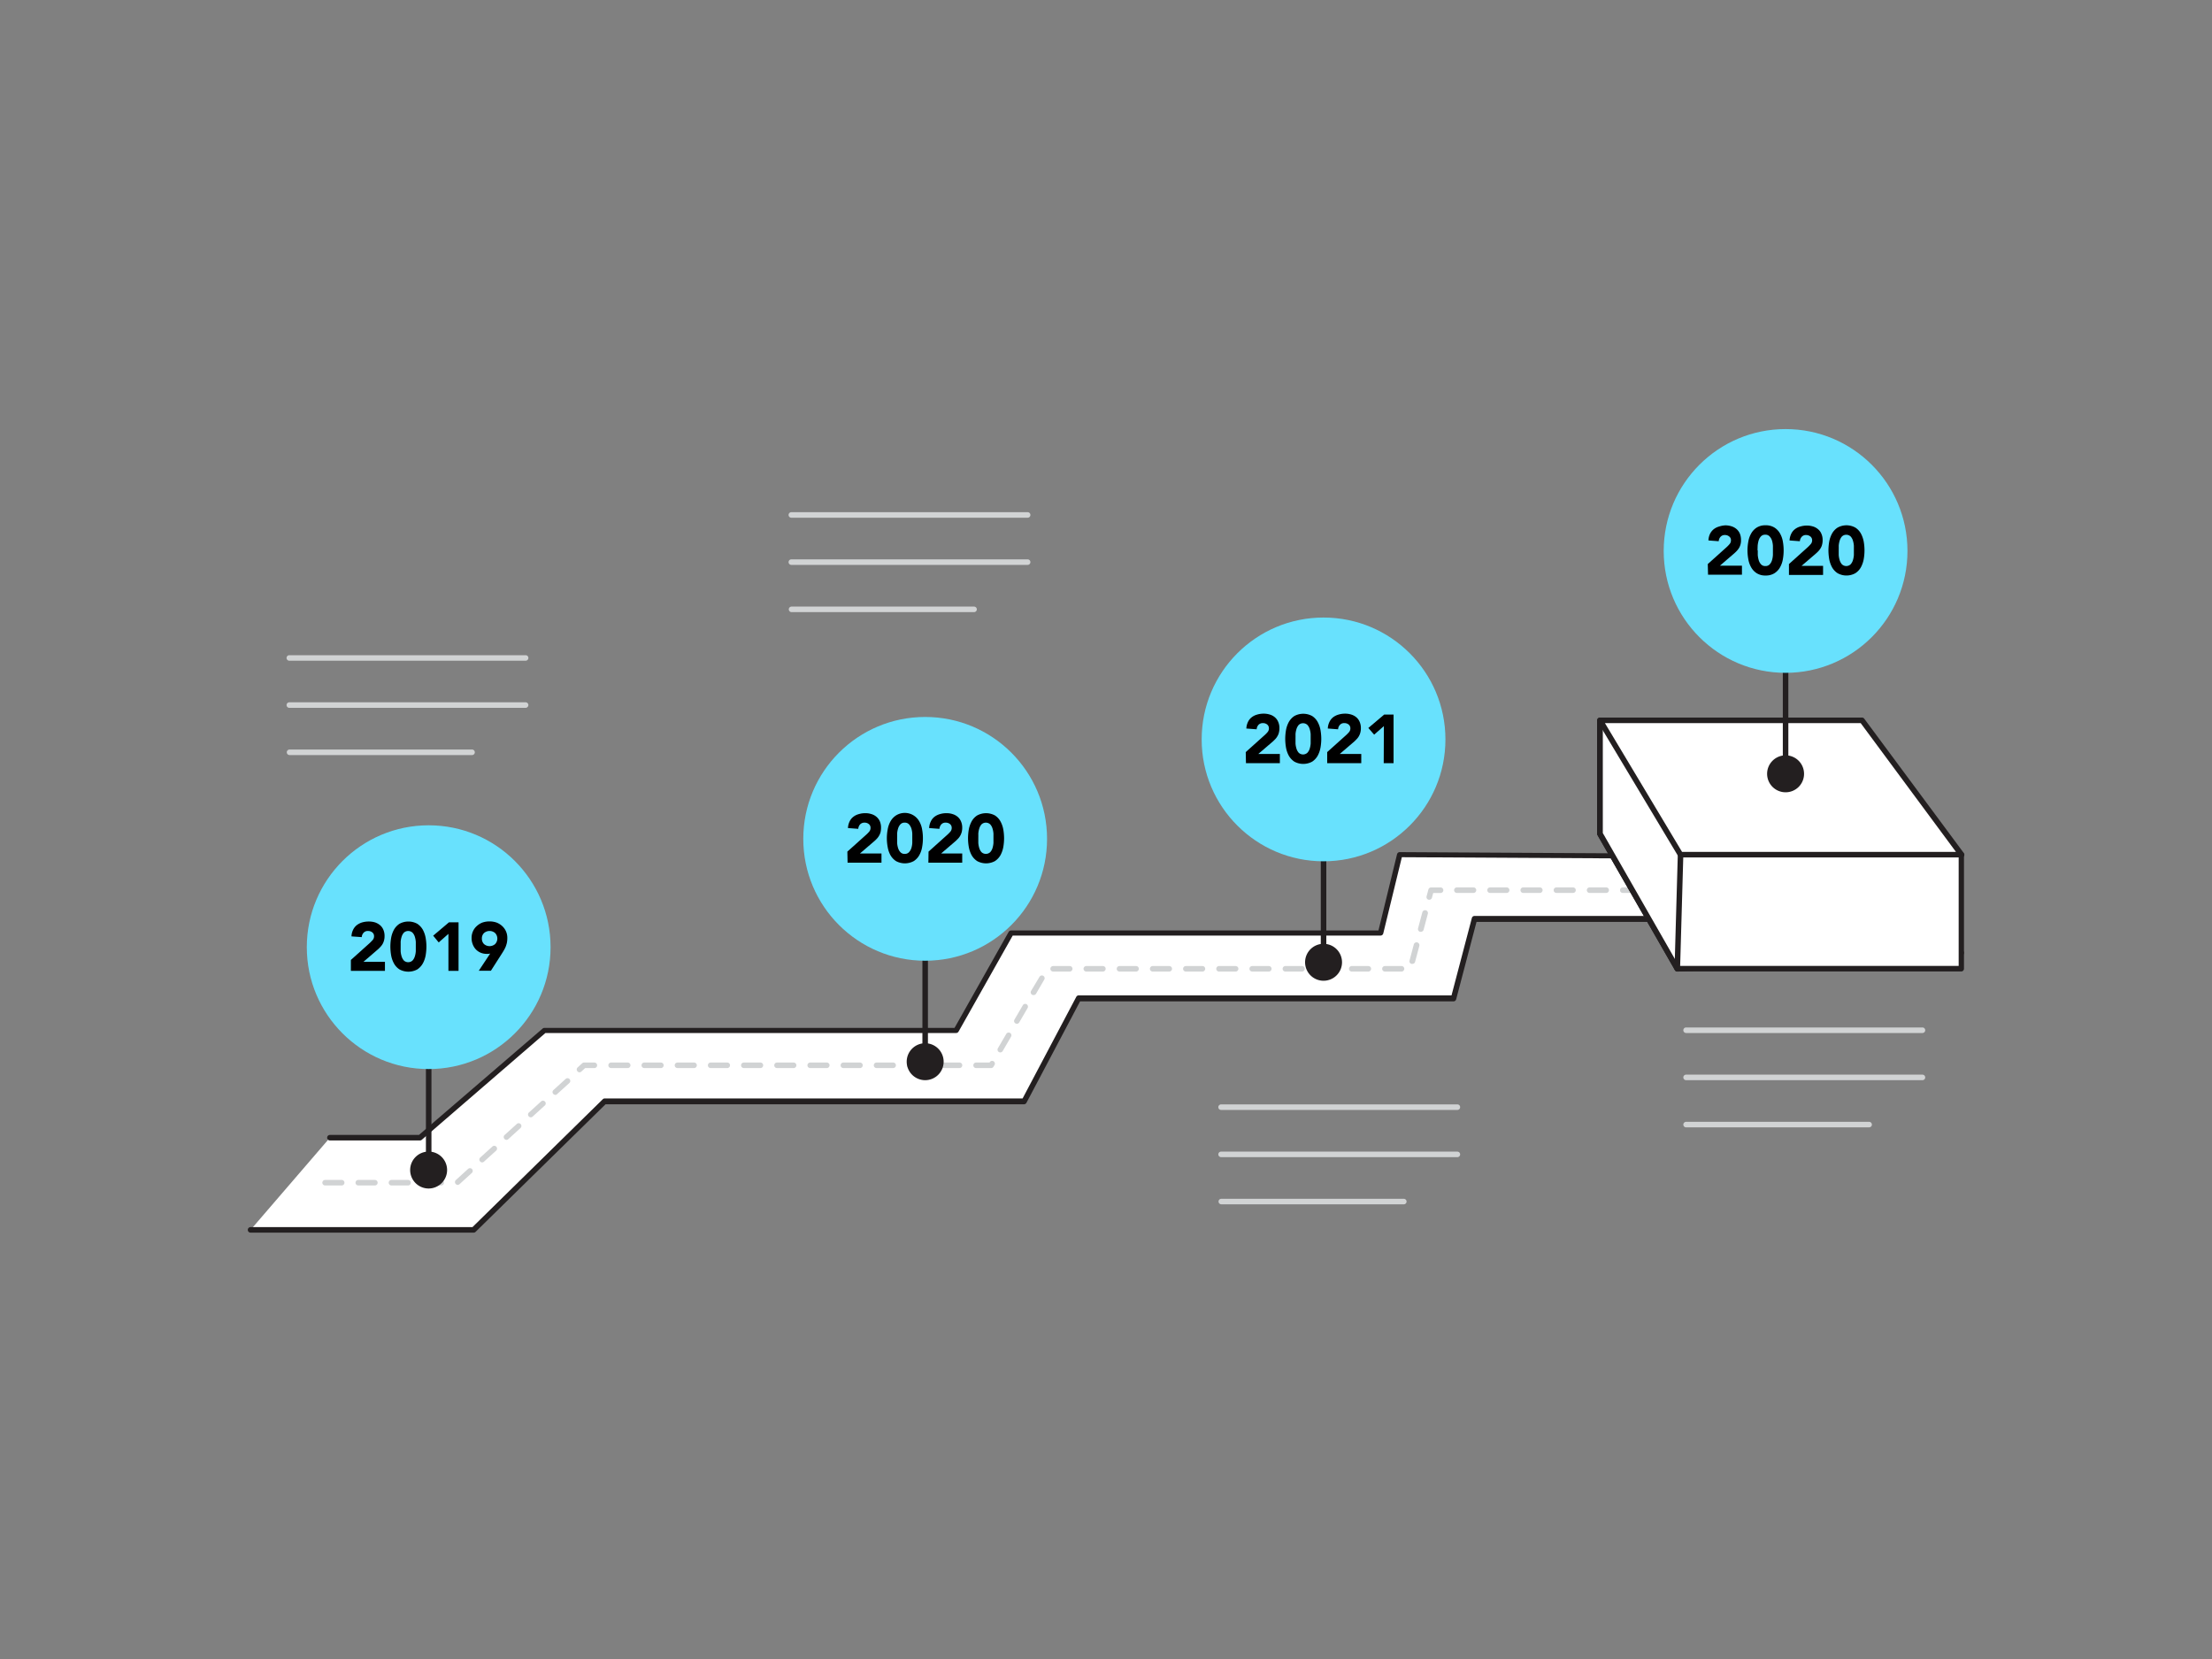 <svg xmlns="http://www.w3.org/2000/svg" viewBox="0 0 400 300"><rect x="0" y="0" width="400" height="300" fill="#808080" stroke="none"/><g id="_259_timeline_flatline" data-name="#259_timeline_flatline"><polyline points="45.31 222.4 85.64 222.4 109.3 199.13 185.17 199.13 195.01 180.52 262.87 180.52 266.66 166.17 301.66 166.17 303.3 154.83 253.12 154.55 249.66 168.72 182.84 168.72 172.9 186.34 98.44 186.34 75.95 205.73 59.66 205.73" fill="#fff"/><path d="M85.64,222.9H45.31a.5.5,0,0,1-.5-.5.5.5,0,0,1,.5-.5H85.44L109,198.78a.51.51,0,0,1,.35-.15h75.57l9.69-18.34A.5.5,0,0,1,195,180h67.48l3.68-14a.5.5,0,0,1,.49-.37h34.56l1.51-10.35-49.22-.27-3.36,13.78a.51.51,0,0,1-.49.39H183.13l-9.79,17.36a.51.51,0,0,1-.44.26H98.63L76.27,206.11a.53.53,0,0,1-.32.12H59.66a.5.5,0,0,1-.5-.5.5.5,0,0,1,.5-.5h16.1L98.12,186a.47.47,0,0,1,.32-.12h74.17l9.79-17.37a.5.5,0,0,1,.44-.25h66.43l3.36-13.79a.51.51,0,0,1,.49-.38h0l50.19.28a.5.5,0,0,1,.49.57l-1.65,11.34a.5.5,0,0,1-.49.43H267l-3.68,14a.5.5,0,0,1-.49.37H195.31l-9.7,18.35a.51.51,0,0,1-.44.26H109.5L86,222.76A.5.5,0,0,1,85.64,222.9Z" fill="#231f20"/><path d="M79.79,214.37h-3a.5.5,0,0,1,0-1h3a.5.5,0,1,1,0,1Zm-6,0h-3a.5.5,0,0,1,0-1h3a.5.5,0,1,1,0,1Zm-6,0h-3a.5.5,0,0,1,0-1h3a.5.5,0,1,1,0,1Zm-6,0h-3a.5.5,0,0,1,0-1h3a.5.5,0,1,1,0,1Zm21-.1a.49.49,0,0,1-.37-.16.5.5,0,0,1,0-.71l2.2-2a.5.5,0,1,1,.68.73l-2.2,2A.5.5,0,0,1,82.75,214.27Zm4.4-4.07a.52.52,0,0,1-.36-.16.5.5,0,0,1,0-.71l2.21-2a.5.5,0,0,1,.68.74l-2.21,2A.51.51,0,0,1,87.15,210.2Zm4.41-4.07a.51.51,0,0,1-.37-.17.5.5,0,0,1,0-.7l2.21-2a.5.5,0,0,1,.7,0,.5.5,0,0,1,0,.71l-2.2,2A.51.51,0,0,1,91.56,206.13ZM96,202.05a.49.49,0,0,1-.37-.16.49.49,0,0,1,0-.7l2.2-2a.5.5,0,0,1,.71,0,.49.49,0,0,1,0,.7l-2.2,2A.5.5,0,0,1,96,202.05Zm4.4-4.07a.5.5,0,0,1-.33-.86l2.2-2a.5.5,0,0,1,.71,0,.5.5,0,0,1,0,.7l-2.21,2A.47.47,0,0,1,100.37,198Zm4.41-4.07a.5.5,0,0,1-.37-.16.51.51,0,0,1,0-.71l.84-.77a.51.51,0,0,1,.34-.13h1.86a.5.5,0,1,1,0,1h-1.67l-.69.64A.5.5,0,0,1,104.78,193.91Zm74.42-.77h-2.72a.5.5,0,0,1,0-1h2.44a.5.5,0,1,1,.85.51l-.14.24A.5.5,0,0,1,179.2,193.14Zm-5.72,0h-3a.5.5,0,0,1,0-1h3a.5.5,0,1,1,0,1Zm-6,0h-3a.5.5,0,0,1,0-1h3a.5.5,0,1,1,0,1Zm-6,0h-3a.5.5,0,0,1,0-1h3a.5.5,0,1,1,0,1Zm-6,0h-3a.5.5,0,0,1,0-1h3a.5.5,0,1,1,0,1Zm-6,0h-3a.5.5,0,0,1,0-1h3a.5.5,0,1,1,0,1Zm-6,0h-3a.5.5,0,0,1,0-1h3a.5.5,0,1,1,0,1Zm-6,0h-3a.5.5,0,0,1,0-1h3a.5.5,0,1,1,0,1Zm-6,0h-3a.5.5,0,1,1,0-1h3a.5.5,0,1,1,0,1Zm-6,0h-3a.5.5,0,0,1,0-1h3a.5.5,0,1,1,0,1Zm-6,0h-3a.5.5,0,0,1,0-1h3a.5.5,0,1,1,0,1Zm-6,0h-3a.5.5,0,0,1,0-1h3a.5.5,0,1,1,0,1Zm67.37-2.83a.47.47,0,0,1-.25-.07.5.5,0,0,1-.18-.68l1.51-2.59a.5.5,0,0,1,.69-.18.49.49,0,0,1,.18.68l-1.51,2.59A.51.51,0,0,1,180.85,190.31Zm3-5.18a.59.59,0,0,1-.26-.07.51.51,0,0,1-.17-.69l1.51-2.59a.49.49,0,0,1,.68-.18.51.51,0,0,1,.18.69l-1.51,2.59A.5.5,0,0,1,183.88,185.13Zm3-5.19a.54.54,0,0,1-.25-.06.51.51,0,0,1-.18-.69L188,176.6a.5.5,0,0,1,.86.5l-1.51,2.6A.51.51,0,0,1,186.9,179.94Zm66.56-4.25h-3a.5.5,0,0,1-.5-.5.5.5,0,0,1,.5-.5h3a.5.5,0,0,1,.5.5A.51.51,0,0,1,253.46,175.69Zm-6,0h-3a.5.5,0,0,1-.5-.5.5.5,0,0,1,.5-.5h3a.5.5,0,0,1,.5.5A.51.51,0,0,1,247.46,175.69Zm-6,0h-3a.5.5,0,0,1-.5-.5.5.5,0,0,1,.5-.5h3a.5.5,0,0,1,.5.5A.51.51,0,0,1,241.46,175.69Zm-6,0h-3a.5.5,0,0,1-.5-.5.5.5,0,0,1,.5-.5h3a.5.5,0,0,1,.5.5A.51.51,0,0,1,235.46,175.69Zm-6,0h-3a.5.5,0,0,1-.5-.5.5.5,0,0,1,.5-.5h3a.5.5,0,0,1,.5.5A.51.51,0,0,1,229.46,175.69Zm-6,0h-3a.5.5,0,0,1-.5-.5.5.5,0,0,1,.5-.5h3a.5.5,0,0,1,.5.5A.51.51,0,0,1,223.46,175.69Zm-6,0h-3a.5.5,0,0,1-.5-.5.5.5,0,0,1,.5-.5h3a.5.5,0,0,1,.5.5A.51.51,0,0,1,217.46,175.69Zm-6,0h-3a.5.5,0,0,1-.5-.5.5.5,0,0,1,.5-.5h3a.5.5,0,0,1,.5.5A.51.51,0,0,1,211.46,175.69Zm-6,0h-3a.5.5,0,0,1-.5-.5.5.5,0,0,1,.5-.5h3a.5.5,0,0,1,.5.5A.51.51,0,0,1,205.46,175.69Zm-6,0h-3a.5.5,0,0,1-.5-.5.5.5,0,0,1,.5-.5h3a.5.5,0,0,1,.5.5A.51.51,0,0,1,199.46,175.69Zm-6,0h-3a.5.5,0,0,1-.5-.5.5.5,0,0,1,.5-.5h3a.5.5,0,0,1,.5.5A.51.51,0,0,1,193.46,175.69Zm61.93-1.39a.3.3,0,0,1-.13,0,.49.49,0,0,1-.35-.61l.77-2.9a.5.5,0,0,1,1,.26l-.77,2.9A.5.5,0,0,1,255.39,174.3Zm1.54-5.8h-.13a.52.52,0,0,1-.35-.62l.77-2.9a.5.5,0,0,1,1,.26l-.77,2.9A.51.51,0,0,1,256.93,168.5Zm1.54-5.8h-.12a.5.5,0,0,1-.36-.61l.33-1.24a.5.5,0,0,1,.48-.37h1.72a.5.5,0,0,1,0,1h-1.33l-.23.86A.49.49,0,0,1,258.47,162.7Zm44-1.23h-3a.5.5,0,0,1,0-1h3a.5.5,0,0,1,0,1Zm-6,0h-3a.5.5,0,0,1,0-1h3a.5.5,0,0,1,0,1Zm-6,0h-3a.5.5,0,0,1,0-1h3a.5.5,0,0,1,0,1Zm-6,0h-3a.5.5,0,0,1,0-1h3a.5.5,0,0,1,0,1Zm-6,0h-3a.5.5,0,0,1,0-1h3a.5.5,0,0,1,0,1Zm-6,0h-3a.5.5,0,0,1,0-1h3a.5.5,0,0,1,0,1Zm-6,0h-3a.5.5,0,0,1,0-1h3a.5.5,0,0,1,0,1Z" fill="#d1d3d4"/><polygon points="289.34 150.75 303.3 175.17 354.69 172.28 335.1 151.72 289.34 150.75" fill="#fff"/><path d="M303.3,175.67a.48.48,0,0,1-.43-.25l-14-24.42a.5.5,0,0,1,0-.5.52.52,0,0,1,.44-.25l45.76,1a.5.5,0,0,1,.35.16l19.59,20.55a.48.48,0,0,1,.1.53.5.5,0,0,1-.43.32l-51.39,2.89Zm-13.09-24.4,13.37,23.39,50-2.82-18.7-19.62Z" fill="#231f20"/><polygon points="289.34 130.26 289.34 150.75 303.3 175.17 354.69 175.17 354.69 154.55 289.34 130.26" fill="#fff"/><path d="M354.69,175.67H303.3a.48.48,0,0,1-.43-.25l-14-24.42a.52.52,0,0,1-.07-.25V130.26a.5.5,0,0,1,.22-.41.53.53,0,0,1,.46-.06l65.34,24.29a.51.51,0,0,1,.33.47v20.62A.5.5,0,0,1,354.69,175.67Zm-51.1-1h50.6V154.9L289.84,131v19.64Z" fill="#231f20"/><polygon points="289.34 130.26 303.89 154.55 354.69 154.55 336.72 130.26 289.34 130.26" fill="#fff"/><path d="M354.69,155.05h-50.8a.5.5,0,0,1-.43-.24l-14.55-24.29a.51.51,0,0,1,.43-.76h47.38a.49.49,0,0,1,.4.21l18,24.29a.51.51,0,0,1,.05.52A.5.5,0,0,1,354.69,155.05Zm-50.52-1H353.7l-17.23-23.29H290.22Z" fill="#231f20"/><path d="M303.3,175.67h0a.5.5,0,0,1-.49-.51l.59-20.62a.54.54,0,0,1,.51-.49.51.51,0,0,1,.49.52l-.59,20.62A.49.49,0,0,1,303.3,175.67Z" fill="#231f20"/><path d="M77.52,212.08a.5.5,0,0,1-.5-.5V191.25a.5.5,0,0,1,.5-.5.5.5,0,0,1,.5.5v20.33A.5.5,0,0,1,77.52,212.08Z" fill="#231f20"/><circle cx="77.52" cy="211.58" r="2.84" fill="#231f20"/><path d="M77.52,214.92a3.34,3.34,0,1,1,3.33-3.34A3.35,3.35,0,0,1,77.52,214.92Zm0-5.67a2.34,2.34,0,1,0,2.33,2.33A2.33,2.33,0,0,0,77.52,209.25Z" fill="#231f20"/><circle cx="77.52" cy="171.28" r="22.04" fill="#68e1fd"/><path d="M63.45,173.59l3.41-3.06c.17-.16.34-.34.52-.53a1,1,0,0,0,.26-.7.85.85,0,0,0-.32-.7,1.2,1.2,0,0,0-.76-.25,1,1,0,0,0-.81.32,1.23,1.23,0,0,0-.33.79l-1.86-.13a2.9,2.9,0,0,1,.29-1.19,2.43,2.43,0,0,1,.65-.83,3,3,0,0,1,1-.51,4.2,4.2,0,0,1,1.2-.16,3.7,3.7,0,0,1,1.12.16,2.82,2.82,0,0,1,.9.5,2.16,2.16,0,0,1,.6.82,2.79,2.79,0,0,1,.22,1.16,3,3,0,0,1-.09.76,2.86,2.86,0,0,1-.24.62,2.66,2.66,0,0,1-.37.51c-.14.16-.29.31-.45.46l-2.67,2.3h3.89v1.63H63.45Z"/><path d="M70.59,171.17a9.46,9.46,0,0,1,.14-1.58,4.92,4.92,0,0,1,.51-1.47,3.1,3.1,0,0,1,1-1.07,3.37,3.37,0,0,1,3.22,0,3.2,3.2,0,0,1,1,1.07,4.92,4.92,0,0,1,.51,1.47,9.46,9.46,0,0,1,.14,1.58,9.68,9.68,0,0,1-.14,1.59,4.76,4.76,0,0,1-.51,1.46,3.14,3.14,0,0,1-1,1.08,3.37,3.37,0,0,1-3.22,0,3,3,0,0,1-1-1.08,4.76,4.76,0,0,1-.51-1.46A9.68,9.68,0,0,1,70.59,171.17Zm1.86,0c0,.23,0,.51,0,.83a3.93,3.93,0,0,0,.17.93,2.06,2.06,0,0,0,.41.76,1.15,1.15,0,0,0,1.57,0,1.94,1.94,0,0,0,.42-.76,3.93,3.93,0,0,0,.17-.93c0-.32,0-.6,0-.83s0-.51,0-.83a4.13,4.13,0,0,0-.17-.93,1.9,1.9,0,0,0-.42-.75,1.15,1.15,0,0,0-1.57,0,2,2,0,0,0-.41.75,4.13,4.13,0,0,0-.17.93C72.46,170.66,72.45,170.94,72.45,171.17Z"/><path d="M81.09,168.87l-1.76,1.55-1-1.22,2.86-2.42h1.73v8.78H81.09Z"/><path d="M88.64,172.43l-.3.06-.31,0a2.78,2.78,0,0,1-1.13-.22,2.58,2.58,0,0,1-.87-.61,2.77,2.77,0,0,1-.55-.91,3,3,0,0,1-.2-1.12,2.85,2.85,0,0,1,.25-1.23,2.76,2.76,0,0,1,.7-.95,3.15,3.15,0,0,1,1-.62,3.88,3.88,0,0,1,1.29-.21,3.82,3.82,0,0,1,1.28.21,3.24,3.24,0,0,1,1,.62,2.86,2.86,0,0,1,.94,2.18,4.57,4.57,0,0,1-.08.86,5.34,5.34,0,0,1-.23.74,5.13,5.13,0,0,1-.34.66c-.12.21-.26.43-.4.65l-1.92,3H86.58Zm-1.5-2.71a1.34,1.34,0,0,0,.39,1,1.53,1.53,0,0,0,2,0,1.44,1.44,0,0,0,0-2,1.53,1.53,0,0,0-2,0A1.33,1.33,0,0,0,87.14,169.72Z"/><path d="M167.3,192.49a.5.5,0,0,1-.5-.5V171.66a.51.51,0,0,1,.5-.5.5.5,0,0,1,.5.5V192A.5.5,0,0,1,167.3,192.49Z" fill="#231f20"/><circle cx="167.3" cy="191.99" r="2.84" fill="#231f20"/><path d="M167.3,195.33a3.34,3.34,0,1,1,3.34-3.34A3.34,3.34,0,0,1,167.3,195.33Zm0-5.67a2.34,2.34,0,1,0,2.34,2.33A2.33,2.33,0,0,0,167.3,189.66Z" fill="#231f20"/><circle cx="167.3" cy="151.69" r="22.04" fill="#68e1fd"/><path d="M153.23,154l3.41-3.06a5.23,5.23,0,0,0,.52-.53,1,1,0,0,0,.26-.7.84.84,0,0,0-.32-.7,1.18,1.18,0,0,0-.76-.25,1.07,1.07,0,0,0-.81.32,1.38,1.38,0,0,0-.33.8l-1.86-.14a3,3,0,0,1,.29-1.18,2.29,2.29,0,0,1,.66-.84,2.74,2.74,0,0,1,1-.5,3.76,3.76,0,0,1,1.19-.17,3.41,3.41,0,0,1,1.12.17,2.45,2.45,0,0,1,.9.49,2.33,2.33,0,0,1,.61.83,2.91,2.91,0,0,1,.21,1.15,3.55,3.55,0,0,1-.08.76,2.3,2.3,0,0,1-.25.62,2.68,2.68,0,0,1-.36.52c-.14.15-.29.31-.46.46l-2.67,2.29h3.9V156h-6.13Z"/><path d="M160.37,151.59a8.72,8.72,0,0,1,.15-1.59,4.58,4.58,0,0,1,.5-1.46,3.14,3.14,0,0,1,1-1.08,3,3,0,0,1,4.22,1.08,4.36,4.36,0,0,1,.51,1.46,8.69,8.69,0,0,1,.14,1.59,8.51,8.51,0,0,1-.14,1.58,4.42,4.42,0,0,1-.51,1.47,3,3,0,0,1-1,1.07,3.37,3.37,0,0,1-3.22,0,3.2,3.2,0,0,1-1-1.07,4.64,4.64,0,0,1-.5-1.47A8.53,8.53,0,0,1,160.37,151.59Zm1.86,0c0,.23,0,.5,0,.83a4.13,4.13,0,0,0,.17.93,1.9,1.9,0,0,0,.42.75,1,1,0,0,0,.78.31,1,1,0,0,0,.78-.31,2,2,0,0,0,.43-.75,4.11,4.11,0,0,0,.16-.93c0-.33,0-.6,0-.83s0-.51,0-.83a3.93,3.93,0,0,0-.16-.93,2.09,2.09,0,0,0-.43-.76,1,1,0,0,0-.78-.31,1,1,0,0,0-.78.31,1.94,1.94,0,0,0-.42.76,3.93,3.93,0,0,0-.17.93C162.24,151.08,162.23,151.35,162.23,151.59Z"/><path d="M167.91,154l3.41-3.06a6.56,6.56,0,0,0,.52-.53,1,1,0,0,0,.26-.7.86.86,0,0,0-.32-.7,1.2,1.2,0,0,0-.76-.25,1,1,0,0,0-.81.32,1.38,1.38,0,0,0-.33.8l-1.86-.14a3,3,0,0,1,.29-1.18,2.37,2.37,0,0,1,.65-.84,2.93,2.93,0,0,1,1-.5,3.87,3.87,0,0,1,1.2-.17,3.41,3.41,0,0,1,1.12.17,2.53,2.53,0,0,1,.9.49,2.19,2.19,0,0,1,.6.83,2.74,2.74,0,0,1,.22,1.15,3,3,0,0,1-.09.76,2.75,2.75,0,0,1-.6,1.14l-.46.46-2.67,2.29H174V156h-6.12Z"/><path d="M175.05,151.59a9.68,9.68,0,0,1,.14-1.59,4.86,4.86,0,0,1,.51-1.46,3,3,0,0,1,1-1.08,3.37,3.37,0,0,1,3.22,0,3,3,0,0,1,1,1.08,4.86,4.86,0,0,1,.51,1.46,9.68,9.68,0,0,1,.14,1.59,9.46,9.46,0,0,1-.14,1.58,4.92,4.92,0,0,1-.51,1.47,3.1,3.1,0,0,1-1,1.07,3.37,3.37,0,0,1-3.22,0,3.1,3.1,0,0,1-1-1.07,4.92,4.92,0,0,1-.51-1.47A9.46,9.46,0,0,1,175.05,151.59Zm1.86,0c0,.23,0,.5,0,.83a4.13,4.13,0,0,0,.17.93,2,2,0,0,0,.41.75,1.15,1.15,0,0,0,1.57,0,1.9,1.9,0,0,0,.42-.75,4.13,4.13,0,0,0,.17-.93c0-.33,0-.6,0-.83s0-.51,0-.83a3.93,3.93,0,0,0-.17-.93,1.94,1.94,0,0,0-.42-.76,1.15,1.15,0,0,0-1.57,0,2.06,2.06,0,0,0-.41.76,3.93,3.93,0,0,0-.17.93C176.92,151.08,176.91,151.35,176.91,151.59Z"/><path d="M239.34,174.51a.5.5,0,0,1-.5-.5V153.68a.51.51,0,0,1,.5-.5.5.5,0,0,1,.5.5V174A.5.5,0,0,1,239.34,174.51Z" fill="#231f20"/><circle cx="239.34" cy="174.01" r="2.84" fill="#231f20"/><path d="M239.34,177.35a3.34,3.34,0,1,1,3.34-3.34A3.34,3.34,0,0,1,239.34,177.35Zm0-5.67a2.34,2.34,0,1,0,2.34,2.33A2.33,2.33,0,0,0,239.34,171.68Z" fill="#231f20"/><circle cx="239.34" cy="133.71" r="22.04" fill="#68e1fd"/><path d="M225.27,136l3.41-3.06a5.25,5.25,0,0,0,.52-.53,1,1,0,0,0,.26-.69.87.87,0,0,0-.32-.71,1.2,1.2,0,0,0-.76-.25,1.07,1.07,0,0,0-.81.32,1.38,1.38,0,0,0-.33.8l-1.86-.14a3,3,0,0,1,.29-1.18,2.29,2.29,0,0,1,.66-.84,2.74,2.74,0,0,1,1-.5,4.07,4.07,0,0,1,1.19-.17,3.7,3.7,0,0,1,1.12.17,2.45,2.45,0,0,1,.9.49,2.19,2.19,0,0,1,.6.83,2.74,2.74,0,0,1,.22,1.15,3,3,0,0,1-.09.76,2,2,0,0,1-.24.62,2.68,2.68,0,0,1-.36.52c-.14.15-.3.31-.46.46l-2.67,2.29h3.9V138h-6.13Z"/><path d="M232.41,133.61a9.68,9.68,0,0,1,.14-1.59,4.86,4.86,0,0,1,.51-1.46,3.14,3.14,0,0,1,1-1.08,3.37,3.37,0,0,1,3.22,0,3,3,0,0,1,1,1.08,4.86,4.86,0,0,1,.51,1.46,9.68,9.68,0,0,1,.14,1.59,9.46,9.46,0,0,1-.14,1.58,4.92,4.92,0,0,1-.51,1.47,3.1,3.1,0,0,1-1,1.07,3.37,3.37,0,0,1-3.22,0,3.2,3.2,0,0,1-1-1.07,4.92,4.92,0,0,1-.51-1.47A9.46,9.46,0,0,1,232.41,133.61Zm1.86,0c0,.23,0,.51,0,.83a4.13,4.13,0,0,0,.17.93,2,2,0,0,0,.41.75,1.15,1.15,0,0,0,1.57,0,1.9,1.9,0,0,0,.42-.75,4.13,4.13,0,0,0,.17-.93c0-.32,0-.6,0-.83s0-.51,0-.83a3.93,3.93,0,0,0-.17-.93,1.94,1.94,0,0,0-.42-.76,1.15,1.15,0,0,0-1.57,0,2.06,2.06,0,0,0-.41.76,3.93,3.93,0,0,0-.17.93C234.28,133.1,234.27,133.38,234.27,133.61Z"/><path d="M240,136l3.41-3.06a6.58,6.58,0,0,0,.52-.53,1,1,0,0,0,.26-.69.87.87,0,0,0-.32-.71,1.2,1.2,0,0,0-.76-.25,1,1,0,0,0-.81.32,1.26,1.26,0,0,0-.33.8l-1.86-.14a3,3,0,0,1,.29-1.18,2.37,2.37,0,0,1,.65-.84,2.93,2.93,0,0,1,1-.5,4.19,4.19,0,0,1,1.2-.17,3.7,3.7,0,0,1,1.12.17,2.62,2.62,0,0,1,.9.49,2.19,2.19,0,0,1,.6.83,2.74,2.74,0,0,1,.22,1.15,3,3,0,0,1-.09.76,2.67,2.67,0,0,1-.24.62,2.35,2.35,0,0,1-.37.52c-.14.15-.29.31-.45.46l-2.67,2.29h3.89V138H240Z"/><path d="M250.25,131.3l-1.76,1.55-1.05-1.21,2.86-2.42H252V138h-1.78Z"/><path d="M322.89,140.44a.51.51,0,0,1-.5-.5V119.61a.5.5,0,0,1,.5-.5.5.5,0,0,1,.5.5v20.33A.5.5,0,0,1,322.89,140.44Z" fill="#231f20"/><circle cx="322.89" cy="139.94" r="2.84" fill="#231f20"/><path d="M322.89,143.27a3.34,3.34,0,1,1,3.34-3.33A3.33,3.33,0,0,1,322.89,143.27Zm0-5.67a2.34,2.34,0,1,0,2.34,2.34A2.34,2.34,0,0,0,322.89,137.6Z" fill="#231f20"/><circle cx="322.89" cy="99.63" r="22.04" fill="#68e1fd"/><path d="M308.82,102l3.41-3.06a5.36,5.36,0,0,0,.52-.54,1,1,0,0,0,.26-.69.82.82,0,0,0-.32-.7,1.16,1.16,0,0,0-.75-.26,1,1,0,0,0-.82.33,1.28,1.28,0,0,0-.32.79l-1.86-.14a3,3,0,0,1,.28-1.18,2.52,2.52,0,0,1,.66-.84,2.74,2.74,0,0,1,1-.5A4.19,4.19,0,0,1,312,95a3.68,3.68,0,0,1,1.11.17,2.6,2.6,0,0,1,.91.5,2.3,2.3,0,0,1,.6.82,3,3,0,0,1,.21,1.15,2.71,2.71,0,0,1-.32,1.39,3.68,3.68,0,0,1-.37.51,5,5,0,0,1-.46.46l-2.66,2.29H315v1.64h-6.13Z"/><path d="M316,99.53a8.72,8.72,0,0,1,.15-1.59,4.44,4.44,0,0,1,.51-1.46,3,3,0,0,1,1-1.07,2.85,2.85,0,0,1,1.61-.42,2.89,2.89,0,0,1,1.62.42,3,3,0,0,1,1,1.07,4.44,4.44,0,0,1,.51,1.46,9.1,9.1,0,0,1,0,3.18,4.44,4.44,0,0,1-.51,1.46,3,3,0,0,1-1,1.07,2.89,2.89,0,0,1-1.62.42,2.85,2.85,0,0,1-1.61-.42,3,3,0,0,1-1-1.07,4.44,4.44,0,0,1-.51-1.46A8.72,8.72,0,0,1,316,99.53Zm1.86,0c0,.23,0,.51,0,.83a4.77,4.77,0,0,0,.17.93,1.94,1.94,0,0,0,.42.76,1,1,0,0,0,.78.31,1,1,0,0,0,.79-.31,1.94,1.94,0,0,0,.42-.76,4.11,4.11,0,0,0,.16-.93c0-.32,0-.6,0-.83s0-.51,0-.83a4.11,4.11,0,0,0-.16-.93A1.94,1.94,0,0,0,320,97a1,1,0,0,0-.79-.31,1,1,0,0,0-.78.31,1.94,1.94,0,0,0-.42.76,4.77,4.77,0,0,0-.17.93C317.83,99,317.82,99.3,317.82,99.53Z"/><path d="M323.5,102l3.41-3.06a6.75,6.75,0,0,0,.52-.54,1,1,0,0,0,.26-.69.85.85,0,0,0-.32-.7,1.21,1.21,0,0,0-.76-.26,1,1,0,0,0-.81.33,1.35,1.35,0,0,0-.33.79l-1.86-.14a3,3,0,0,1,.29-1.18,2.29,2.29,0,0,1,.66-.84,2.74,2.74,0,0,1,1-.5,4.07,4.07,0,0,1,1.19-.17,3.7,3.7,0,0,1,1.12.17,2.47,2.47,0,0,1,.9.5,2.08,2.08,0,0,1,.6.82,2.78,2.78,0,0,1,.22,1.15,3.07,3.07,0,0,1-.09.77,2.22,2.22,0,0,1-.24.62,3,3,0,0,1-.36.51c-.14.16-.3.31-.46.46l-2.67,2.29h3.9v1.64H323.5Z"/><path d="M330.64,99.53a9.68,9.68,0,0,1,.14-1.59,5,5,0,0,1,.51-1.46,3.11,3.11,0,0,1,1-1.07,3.3,3.3,0,0,1,3.22,0,3,3,0,0,1,1,1.07,5,5,0,0,1,.51,1.46,9.1,9.1,0,0,1,0,3.18,5,5,0,0,1-.51,1.46,3,3,0,0,1-1,1.07,3.3,3.3,0,0,1-3.22,0,3.11,3.11,0,0,1-1-1.07,5,5,0,0,1-.51-1.46A9.68,9.68,0,0,1,330.64,99.53Zm1.86,0c0,.23,0,.51,0,.83a4.13,4.13,0,0,0,.17.93,2.06,2.06,0,0,0,.41.76,1.15,1.15,0,0,0,1.57,0,1.94,1.94,0,0,0,.42-.76,4.13,4.13,0,0,0,.17-.93c0-.32,0-.6,0-.83s0-.51,0-.83a4.13,4.13,0,0,0-.17-.93,1.94,1.94,0,0,0-.42-.76,1.15,1.15,0,0,0-1.57,0,2.06,2.06,0,0,0-.41.76,4.13,4.13,0,0,0-.17.93C332.51,99,332.5,99.3,332.5,99.53Z"/><path d="M95.05,119.48H52.32a.5.5,0,0,1-.5-.5.5.5,0,0,1,.5-.5H95.05a.5.5,0,0,1,.5.5A.51.51,0,0,1,95.05,119.48Z" fill="#d1d3d4"/><path d="M95.05,128H52.32a.5.5,0,0,1-.5-.5.5.5,0,0,1,.5-.5H95.05a.5.5,0,0,1,.5.5A.51.51,0,0,1,95.05,128Z" fill="#d1d3d4"/><path d="M85.36,136.54h-33a.5.5,0,1,1,0-1h33a.5.5,0,0,1,0,1Z" fill="#d1d3d4"/><path d="M185.83,93.62H143.1a.5.5,0,0,1,0-1h42.73a.5.5,0,1,1,0,1Z" fill="#d1d3d4"/><path d="M185.83,102.15H143.1a.5.5,0,0,1-.5-.5.5.5,0,0,1,.5-.5h42.73a.5.5,0,0,1,.5.5A.5.5,0,0,1,185.83,102.15Z" fill="#d1d3d4"/><path d="M176.14,110.69h-33a.5.5,0,0,1-.5-.5.5.5,0,0,1,.5-.5h33a.5.5,0,0,1,.5.5A.5.5,0,0,1,176.14,110.69Z" fill="#d1d3d4"/><path d="M263.54,200.71H220.81a.5.5,0,0,1-.5-.5.51.51,0,0,1,.5-.5h42.73a.5.5,0,0,1,.5.5A.5.5,0,0,1,263.54,200.71Z" fill="#d1d3d4"/><path d="M263.54,209.25H220.81a.51.51,0,0,1-.5-.5.5.5,0,0,1,.5-.5h42.73a.5.5,0,0,1,.5.5A.5.5,0,0,1,263.54,209.25Z" fill="#d1d3d4"/><path d="M253.85,217.78h-33a.51.51,0,0,1-.5-.5.5.5,0,0,1,.5-.5h33a.5.5,0,0,1,.5.5A.5.5,0,0,1,253.85,217.78Z" fill="#d1d3d4"/><path d="M347.64,186.8H304.9a.5.5,0,0,1,0-1h42.74a.5.5,0,0,1,0,1Z" fill="#d1d3d4"/><path d="M347.64,195.33H304.9a.5.5,0,0,1,0-1h42.74a.5.5,0,0,1,0,1Z" fill="#d1d3d4"/><path d="M338,203.86H304.9a.5.5,0,0,1-.5-.5.51.51,0,0,1,.5-.5H338a.51.51,0,0,1,.5.5A.5.5,0,0,1,338,203.86Z" fill="#d1d3d4"/></g></svg>